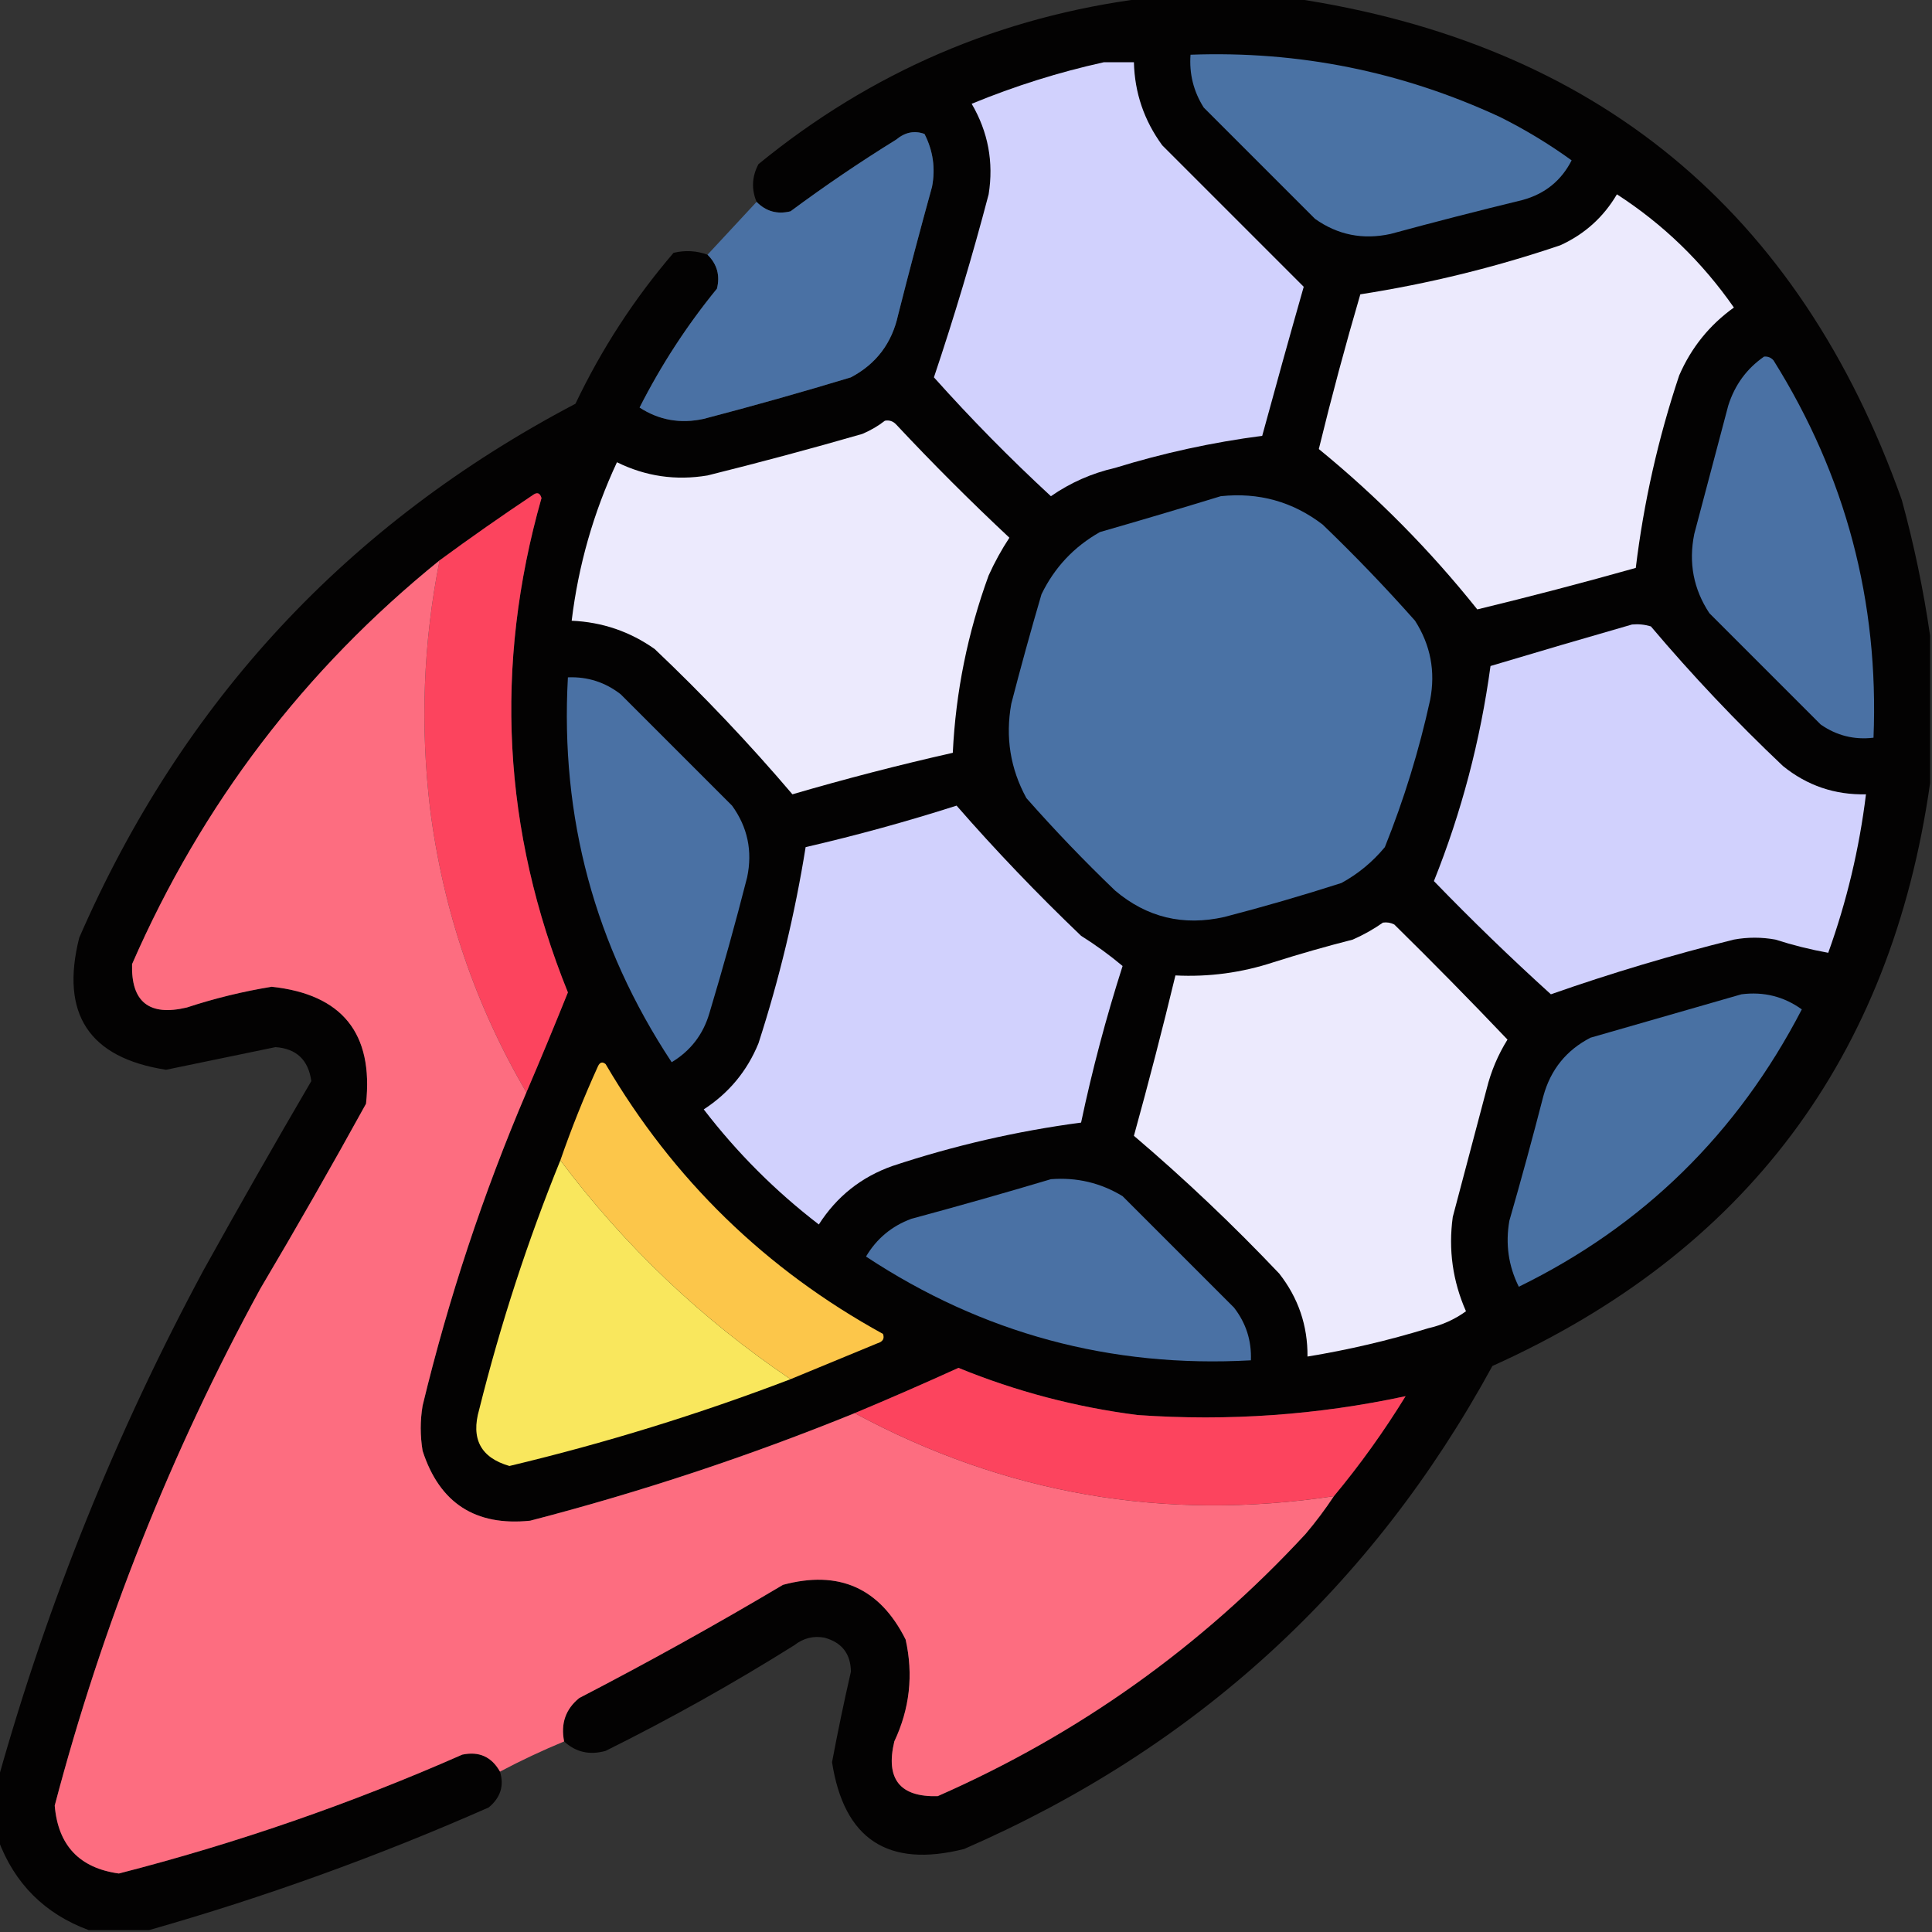 <?xml version="1.0" encoding="UTF-8"?>
<!DOCTYPE svg PUBLIC "-//W3C//DTD SVG 1.1//EN" "http://www.w3.org/Graphics/SVG/1.1/DTD/svg11.dtd">
<svg xmlns="http://www.w3.org/2000/svg" version="1.1" width="512px" height="512px" style="shape-rendering:geometricPrecision; text-rendering:geometricPrecision; image-rendering:optimizeQuality; fill-rule:evenodd; clip-rule:evenodd" xmlns:xlink="http://www.w3.org/1999/xlink">
<rect width="100%" height="100%" fill="#333333" stroke="none"/>
<g><path style="opacity:0.982" fill="#030202" d="M 303.5,-0.5 C 316.5,-0.5 329.5,-0.5 342.5,-0.5C 422.936,11.428 476.769,55.762 504,132.5C 507.269,144.482 509.769,156.482 511.5,168.5C 511.5,181.5 511.5,194.5 511.5,207.5C 501.143,280.345 462.476,331.845 395.5,362C 363.552,420.608 316.885,463.275 255.5,490C 235.326,495.089 223.66,487.422 220.5,467C 222.007,458.971 223.674,450.971 225.5,443C 225.435,438.265 223.102,435.265 218.5,434C 215.581,433.448 212.914,434.115 210.5,436C 194.344,446.135 177.678,455.468 160.5,464C 156.259,465.188 152.592,464.355 149.5,461.5C 148.553,456.777 149.886,452.944 153.5,450C 171.822,440.507 189.822,430.507 207.5,420C 222.335,416.003 233.169,420.836 240,434.5C 242.087,443.828 241.087,452.828 237,461.5C 234.631,471.451 238.465,476.285 248.5,476C 285.839,459.584 318.339,436.417 346,406.5C 348.717,403.29 351.217,399.956 353.5,396.5C 360.425,388.175 366.758,379.341 372.5,370C 349.162,375.013 325.496,376.68 301.5,375C 285.109,372.908 269.275,368.741 254,362.5C 244.866,366.652 235.699,370.652 226.5,374.5C 198.495,385.89 169.828,395.39 140.5,403C 125.982,404.495 116.482,398.328 112,384.5C 111.333,380.5 111.333,376.5 112,372.5C 118.87,344.056 128.037,316.389 139.5,289.5C 143.262,280.717 146.928,271.884 150.5,263C 133.189,220.144 130.856,176.478 143.5,132C 143.15,130.743 142.483,130.409 141.5,131C 133.01,136.664 124.677,142.497 116.5,148.5C 80.666,177.471 53.499,213.138 35,255.5C 34.715,265.535 39.549,269.369 49.5,267C 56.873,264.578 64.373,262.745 72,261.5C 90.679,263.511 99.012,273.844 97,292.5C 87.933,308.964 78.6,325.297 69,341.5C 45.271,384.957 27.105,430.623 14.5,478.5C 15.393,489.059 21.06,495.059 31.5,496.5C 62.673,488.498 93.006,477.998 122.5,465C 126.946,464.057 130.279,465.557 132.5,469.5C 133.648,473.227 132.648,476.394 129.5,479C 100.158,491.945 70.159,502.778 39.5,511.5C 34.167,511.5 28.833,511.5 23.5,511.5C 11.833,507.167 3.833,499.167 -0.5,487.5C -0.5,482.167 -0.5,476.833 -0.5,471.5C 12.643,424.594 30.809,379.594 54,336.5C 63.338,319.681 72.838,303.015 82.5,286.5C 81.725,280.89 78.558,277.89 73,277.5C 63.328,279.502 53.661,281.502 44,283.5C 23.578,280.34 15.912,268.674 21,248.5C 48.271,185.897 92.105,138.73 152.5,107C 159.424,92.473 168.091,79.14 178.5,67C 181.592,66.264 184.592,66.431 187.5,67.5C 190.036,70.007 190.869,73.007 190,76.5C 182.046,86.232 175.213,96.732 169.5,108C 174.666,111.354 180.332,112.354 186.5,111C 199.569,107.586 212.569,103.919 225.5,100C 232.194,96.458 236.361,90.958 238,83.5C 240.871,72.147 243.871,60.814 247,49.5C 247.937,44.597 247.27,39.93 245,35.5C 242.353,34.536 239.853,35.036 237.5,37C 227.893,42.942 218.56,49.275 209.5,56C 206.007,56.869 203.007,56.036 200.5,53.5C 199.099,50.123 199.265,46.79 201,43.5C 230.94,19.019 265.106,4.352 303.5,-0.5 Z"/></g>
<g><path style="opacity:1" fill="#4a72a4" d="M 315.5,14.5 C 344.164,13.444 371.498,18.944 397.5,31C 404.202,34.345 410.535,38.179 416.5,42.5C 413.751,47.885 409.418,51.385 403.5,53C 391.795,55.843 380.129,58.843 368.5,62C 361.169,63.598 354.502,62.265 348.5,58C 338.667,48.167 328.833,38.333 319,28.5C 316.294,24.215 315.127,19.548 315.5,14.5 Z"/></g>
<g><path style="opacity:1" fill="#d1d1fd" d="M 292.5,16.5 C 295.167,16.5 297.833,16.5 300.5,16.5C 300.696,24.586 303.196,31.919 308,38.5C 320.655,51.155 333.155,63.655 345.5,76C 341.757,89.136 338.091,102.303 334.5,115.5C 321.265,117.225 308.265,120.059 295.5,124C 289.358,125.404 283.691,127.904 278.5,131.5C 267.639,121.472 257.305,110.972 247.5,100C 252.874,84.005 257.708,67.838 262,51.5C 263.365,42.962 261.865,34.962 257.5,27.5C 268.963,22.788 280.63,19.121 292.5,16.5 Z"/></g>
<g><path style="opacity:0.999" fill="#4a71a4" d="M 187.5,67.5 C 191.833,62.833 196.167,58.167 200.5,53.5C 203.007,56.036 206.007,56.869 209.5,56C 218.56,49.275 227.893,42.942 237.5,37C 239.853,35.036 242.353,34.536 245,35.5C 247.27,39.93 247.937,44.597 247,49.5C 243.871,60.814 240.871,72.147 238,83.5C 236.361,90.958 232.194,96.458 225.5,100C 212.569,103.919 199.569,107.586 186.5,111C 180.332,112.354 174.666,111.354 169.5,108C 175.213,96.732 182.046,86.232 190,76.5C 190.869,73.007 190.036,70.007 187.5,67.5 Z"/></g>
<g><path style="opacity:1" fill="#eceafd" d="M 428.5,51.5 C 440.748,59.413 451.082,69.413 459.5,81.5C 453.02,86.149 448.187,92.149 445,99.5C 439.437,116.154 435.604,133.154 433.5,150.5C 419.614,154.413 405.614,158.08 391.5,161.5C 378.98,145.814 364.98,131.647 349.5,119C 352.861,105.22 356.528,91.554 360.5,78C 378.545,75.191 396.211,70.858 413.5,65C 419.94,62.057 424.94,57.557 428.5,51.5 Z"/></g>
<g><path style="opacity:1" fill="#4a71a4" d="M 467.5,94.5 C 468.496,94.414 469.329,94.748 470,95.5C 489.132,126.068 497.965,159.401 496.5,195.5C 491.382,196.111 486.715,194.944 482.5,192C 472.667,182.167 462.833,172.333 453,162.5C 448.784,156.119 447.451,149.119 449,141.5C 452,130.167 455,118.833 458,107.5C 459.723,102.03 462.89,97.697 467.5,94.5 Z"/></g>
<g><path style="opacity:1" fill="#eceafd" d="M 234.5,111.5 C 235.675,111.281 236.675,111.614 237.5,112.5C 247.167,122.833 257.167,132.833 267.5,142.5C 265.413,145.673 263.579,149.006 262,152.5C 256.438,167.737 253.272,183.404 252.5,199.5C 238.231,202.721 224.064,206.388 210,210.5C 198.564,197.062 186.398,184.229 173.5,172C 166.922,167.354 159.588,164.854 151.5,164.5C 153.282,149.827 157.282,135.827 163.5,122.5C 171.092,126.242 179.092,127.409 187.5,126C 201.251,122.584 214.917,118.918 228.5,115C 230.727,114.059 232.727,112.892 234.5,111.5 Z"/></g>
<g><path style="opacity:1" fill="#fc445e" d="M 139.5,289.5 C 125.953,266.361 117.453,241.361 114,214.5C 111.323,192.309 112.156,170.309 116.5,148.5C 124.677,142.497 133.01,136.664 141.5,131C 142.483,130.409 143.15,130.743 143.5,132C 130.856,176.478 133.189,220.144 150.5,263C 146.928,271.884 143.262,280.717 139.5,289.5 Z"/></g>
<g><path style="opacity:1" fill="#4a72a5" d="M 323.5,131.5 C 333.553,130.428 342.553,132.928 350.5,139C 359.031,147.197 367.198,155.697 375,164.5C 379.123,170.955 380.456,177.955 379,185.5C 376.078,198.859 372.078,211.859 367,224.5C 363.749,228.422 359.916,231.588 355.5,234C 345.242,237.298 334.908,240.298 324.5,243C 313.585,245.47 303.918,243.136 295.5,236C 287.302,228.137 279.469,219.97 272,211.5C 267.736,203.687 266.403,195.354 268,186.5C 270.511,176.789 273.178,167.123 276,157.5C 279.447,150.386 284.614,144.886 291.5,141C 302.309,137.893 312.976,134.726 323.5,131.5 Z"/></g>
<g><path style="opacity:1" fill="#fd6d80" d="M 116.5,148.5 C 112.156,170.309 111.323,192.309 114,214.5C 117.453,241.361 125.953,266.361 139.5,289.5C 128.037,316.389 118.87,344.056 112,372.5C 111.333,376.5 111.333,380.5 112,384.5C 116.482,398.328 125.982,404.495 140.5,403C 169.828,395.39 198.495,385.89 226.5,374.5C 266.236,395.932 308.57,403.266 353.5,396.5C 351.217,399.956 348.717,403.29 346,406.5C 318.339,436.417 285.839,459.584 248.5,476C 238.465,476.285 234.631,471.451 237,461.5C 241.087,452.828 242.087,443.828 240,434.5C 233.169,420.836 222.335,416.003 207.5,420C 189.822,430.507 171.822,440.507 153.5,450C 149.886,452.944 148.553,456.777 149.5,461.5C 143.708,463.896 138.041,466.563 132.5,469.5C 130.279,465.557 126.946,464.057 122.5,465C 93.006,477.998 62.673,488.498 31.5,496.5C 21.06,495.059 15.393,489.059 14.5,478.5C 27.105,430.623 45.271,384.957 69,341.5C 78.6,325.297 87.933,308.964 97,292.5C 99.012,273.844 90.679,263.511 72,261.5C 64.373,262.745 56.873,264.578 49.5,267C 39.549,269.369 34.715,265.535 35,255.5C 53.499,213.138 80.666,177.471 116.5,148.5 Z"/></g>
<g><path style="opacity:1" fill="#d1d1fd" d="M 432.5,165.5 C 434.199,165.34 435.866,165.506 437.5,166C 448.435,178.938 460.102,191.271 472.5,203C 478.897,208.188 486.231,210.688 494.5,210.5C 492.737,224.884 489.404,238.884 484.5,252.5C 479.775,251.649 475.108,250.482 470.5,249C 466.833,248.333 463.167,248.333 459.5,249C 443.072,253.082 426.906,257.916 411,263.5C 400.375,253.876 390.041,243.876 380,233.5C 387.313,215.254 392.313,196.254 395,176.5C 407.567,172.737 420.067,169.07 432.5,165.5 Z"/></g>
<g><path style="opacity:1" fill="#4a71a4" d="M 150.5,179.5 C 155.725,179.297 160.392,180.797 164.5,184C 174.333,193.833 184.167,203.667 194,213.5C 198.129,219.199 199.462,225.532 198,232.5C 194.919,244.569 191.586,256.569 188,268.5C 186.349,274.138 183.016,278.471 178,281.5C 157.611,250.618 148.444,216.618 150.5,179.5 Z"/></g>
<g><path style="opacity:1" fill="#d1d1fd" d="M 253.5,213.5 C 263.783,225.292 274.783,236.792 286.5,248C 290.374,250.432 294.041,253.098 297.5,256C 293.129,269.652 289.462,283.486 286.5,297.5C 269.515,299.745 252.849,303.579 236.5,309C 228.246,311.917 221.746,317.083 217,324.5C 205.5,315.667 195.333,305.5 186.5,294C 193.16,289.674 197.993,283.841 201,276.5C 206.509,259.477 210.676,242.143 213.5,224.5C 227.078,221.357 240.411,217.69 253.5,213.5 Z"/></g>
<g><path style="opacity:1" fill="#eceafd" d="M 366.5,244.5 C 367.552,244.351 368.552,244.517 369.5,245C 379.681,255.014 389.681,265.181 399.5,275.5C 396.99,279.525 395.157,283.858 394,288.5C 391,299.833 388,311.167 385,322.5C 383.808,331.167 384.974,339.5 388.5,347.5C 385.495,349.671 382.161,351.171 378.5,352C 367.976,355.233 357.31,357.733 346.5,359.5C 346.569,351.302 344.069,343.968 339,337.5C 326.771,324.602 313.938,312.436 300.5,301C 304.397,286.912 308.064,272.745 311.5,258.5C 320.381,258.947 329.047,257.78 337.5,255C 344.431,252.801 351.431,250.801 358.5,249C 361.391,247.726 364.058,246.226 366.5,244.5 Z"/></g>
<g><path style="opacity:1" fill="#4971a3" d="M 461.5,263.5 C 467.401,262.743 472.734,264.076 477.5,267.5C 460.443,300.393 435.443,324.893 402.5,341C 399.754,335.484 398.921,329.651 400,323.5C 403.156,312.544 406.156,301.544 409,290.5C 410.922,283.472 415.089,278.306 421.5,275C 434.967,271.138 448.301,267.305 461.5,263.5 Z"/></g>
<g><path style="opacity:1" fill="#fcc64a" d="M 209.5,365.5 C 185.909,349.575 165.575,330.241 148.5,307.5C 151.435,299.031 154.769,290.698 158.5,282.5C 159.002,281.479 159.668,281.312 160.5,282C 178.433,312.6 202.933,336.434 234,353.5C 234.456,354.744 233.956,355.577 232.5,356C 224.808,359.182 217.141,362.349 209.5,365.5 Z"/></g>
<g><path style="opacity:1" fill="#f9e75d" d="M 148.5,307.5 C 165.575,330.241 185.909,349.575 209.5,365.5C 185.177,374.79 160.344,382.456 135,388.5C 127.399,386.306 124.733,381.306 127,373.5C 132.643,350.898 139.81,328.898 148.5,307.5 Z"/></g>
<g><path style="opacity:1" fill="#4a71a4" d="M 278.5,312.5 C 285.36,311.966 291.694,313.466 297.5,317C 307.333,326.833 317.167,336.667 327,346.5C 330.203,350.608 331.703,355.275 331.5,360.5C 294.396,362.559 260.396,353.392 229.5,333C 232.312,328.258 236.312,324.925 241.5,323C 253.996,319.63 266.329,316.13 278.5,312.5 Z"/></g>
<g><path style="opacity:1" fill="#fc445e" d="M 353.5,396.5 C 308.57,403.266 266.236,395.932 226.5,374.5C 235.699,370.652 244.866,366.652 254,362.5C 269.275,368.741 285.109,372.908 301.5,375C 325.496,376.68 349.162,375.013 372.5,370C 366.758,379.341 360.425,388.175 353.5,396.5 Z"/></g>
</svg>
